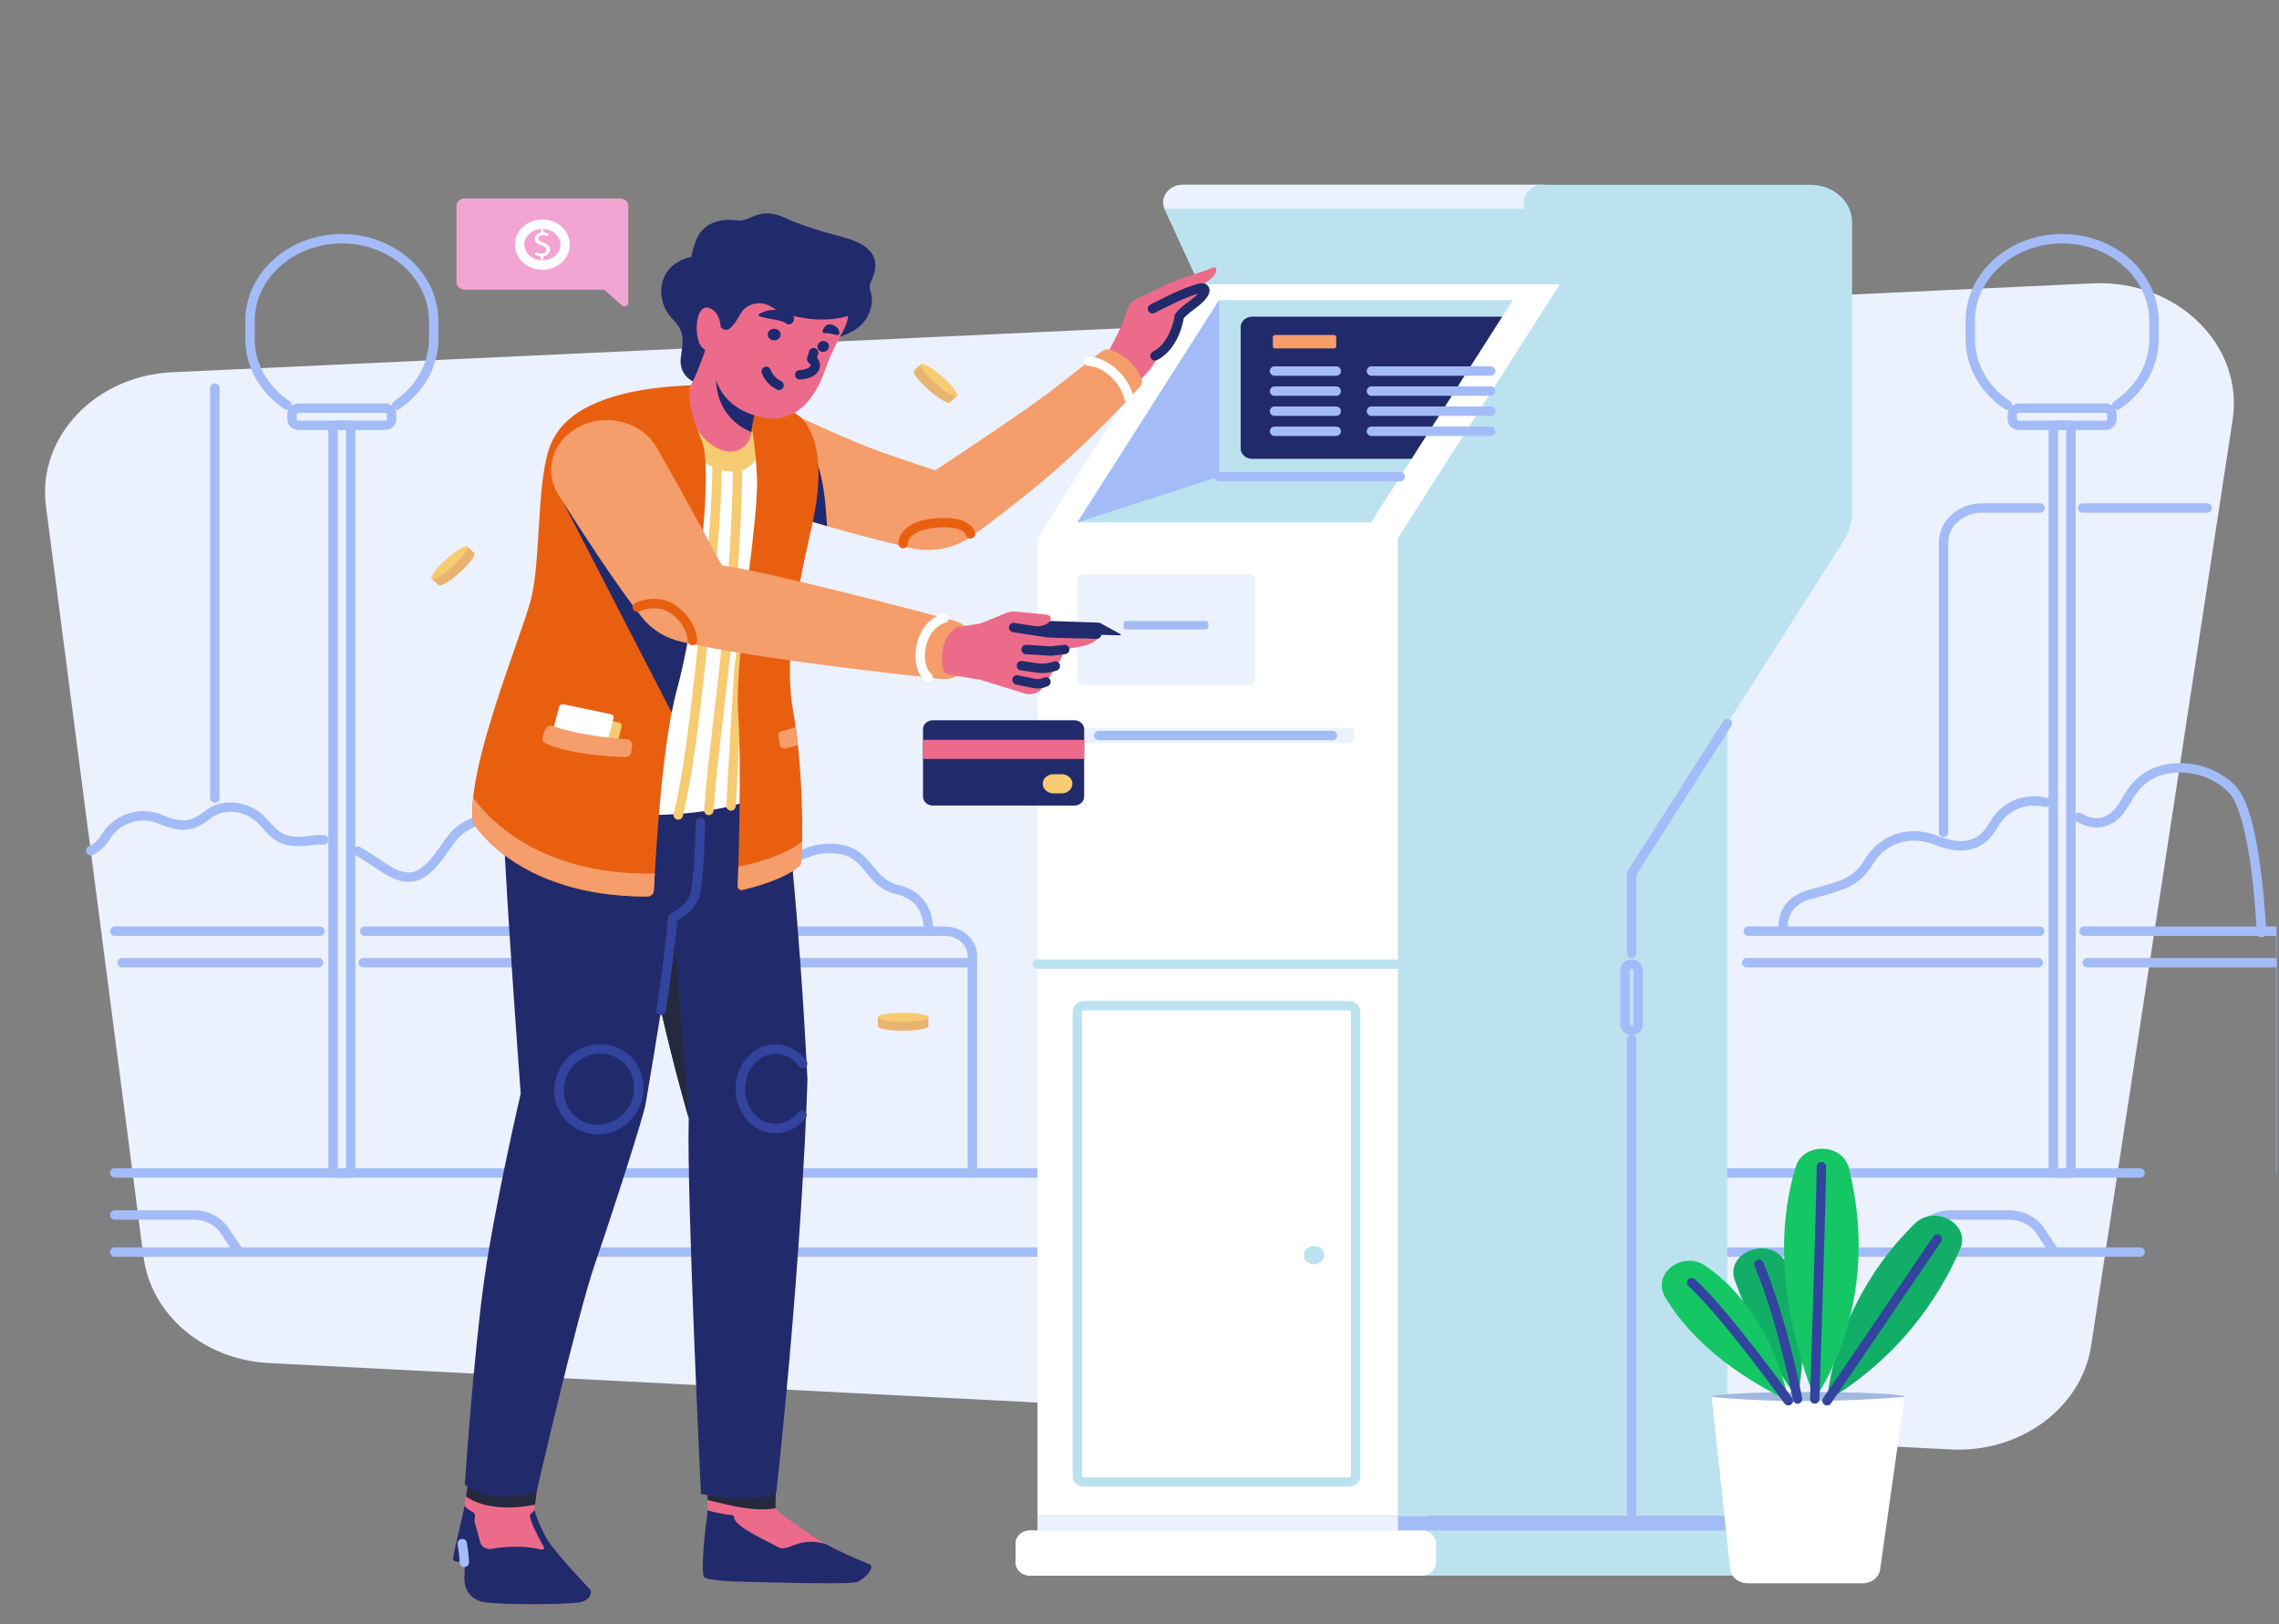 <svg width="484" height="345" viewBox="0 0 484 345" fill="none" xmlns="http://www.w3.org/2000/svg">
<rect x="0" y="0" width="484" height="345" fill="#808080" stroke="none"/>
<g clip-path="url(#clip0_636_7353)">
<path d="M444.453 60.195L36.597 79.077C20.159 79.838 7.857 92.9 9.763 107.566L30.48 267.005C32.084 279.339 43.334 288.857 57.152 289.567L414.249 307.916C429.09 308.68 442.089 299.08 444.108 285.865L474.151 89.195C476.578 73.311 462.295 59.368 444.453 60.195Z" fill="#ECF1FE"/>
<path d="M74.465 90.357H70.732V249.181H74.465V90.357Z" stroke="#A3BCF8" stroke-width="2" stroke-miterlimit="10" stroke-linecap="round" stroke-linejoin="round"/>
<path d="M81.757 86.705H63.44C62.659 86.705 62.025 87.273 62.025 87.974V89.091C62.025 89.792 62.659 90.36 63.44 90.36H81.757C82.538 90.36 83.171 89.792 83.171 89.091V87.974C83.171 87.273 82.538 86.705 81.757 86.705Z" stroke="#A3BCF8" stroke-width="2" stroke-miterlimit="10" stroke-linecap="round" stroke-linejoin="round"/>
<path d="M84.24 86.062C89.014 82.871 92.103 77.771 92.103 72.021V68.212C92.103 58.548 83.371 50.712 72.596 50.712C61.825 50.712 53.09 58.545 53.09 68.212V72.021C53.09 77.771 56.182 82.871 60.952 86.062" stroke="#A3BCF8" stroke-width="2" stroke-miterlimit="10" stroke-linecap="round" stroke-linejoin="round"/>
<path d="M24.373 249.181H454.503" stroke="#A3BCF8" stroke-width="2" stroke-miterlimit="10" stroke-linecap="round" stroke-linejoin="round"/>
<path d="M454.503 265.986H24.373" stroke="#A3BCF8" stroke-width="2" stroke-miterlimit="10" stroke-linecap="round" stroke-linejoin="round"/>
<path d="M24.373 258.106H41.132C43.83 258.106 46.328 259.378 47.714 261.451L50.725 265.967" stroke="#A3BCF8" stroke-width="2" stroke-miterlimit="10" stroke-linecap="round" stroke-linejoin="round"/>
<path d="M436.289 265.967L433.278 261.451C431.892 259.374 429.394 258.106 426.696 258.106H414.299C411.594 258.106 409.089 259.384 407.707 261.47L404.783 265.882" stroke="#A3BCF8" stroke-width="2" stroke-miterlimit="10" stroke-linecap="round" stroke-linejoin="round"/>
<path d="M67.942 197.817H24.373" stroke="#A3BCF8" stroke-width="2" stroke-miterlimit="10" stroke-linecap="round" stroke-linejoin="round"/>
<path d="M206.499 249.181V203.078C206.499 200.175 203.874 197.817 200.634 197.817H77.439" stroke="#A3BCF8" stroke-width="2" stroke-miterlimit="10" stroke-linecap="round" stroke-linejoin="round"/>
<path d="M433.171 197.817H371.281" stroke="#A3BCF8" stroke-width="2" stroke-miterlimit="10" stroke-linecap="round" stroke-linejoin="round"/>
<path d="M484.394 249.181V197.817H442.592" stroke="#A3BCF8" stroke-width="2" stroke-miterlimit="10" stroke-linecap="round" stroke-linejoin="round"/>
<path d="M77.141 204.511H206.499" stroke="#A3BCF8" stroke-width="2" stroke-miterlimit="10" stroke-linecap="round" stroke-linejoin="round"/>
<path d="M25.957 204.511H67.644" stroke="#A3BCF8" stroke-width="2" stroke-miterlimit="10" stroke-linecap="round" stroke-linejoin="round"/>
<path d="M443.271 204.511H484.395" stroke="#A3BCF8" stroke-width="2" stroke-miterlimit="10" stroke-linecap="round" stroke-linejoin="round"/>
<path d="M370.943 204.511H432.868" stroke="#A3BCF8" stroke-width="2" stroke-miterlimit="10" stroke-linecap="round" stroke-linejoin="round"/>
<path d="M68.758 178.411C67.896 178.377 66.981 178.421 65.982 178.554C59.875 179.355 58.633 177.667 55.805 174.504C52.977 171.342 47.665 170.241 44.045 173.125C40.425 176.01 38.05 175.704 33.868 173.981C29.685 172.257 24.746 173.917 22.333 177.938C21.524 179.289 20.465 180.154 19.262 180.7" stroke="#A3BCF8" stroke-width="2" stroke-miterlimit="10" stroke-linecap="round" stroke-linejoin="round"/>
<path d="M197.149 197.817C197.149 197.817 197.828 190.761 190.817 189.066C183.806 187.371 184.939 180.674 177.024 180.267C169.109 179.86 169.439 185.134 160.515 181.485C151.59 177.837 153.271 172.999 139.819 174.504C126.367 176.01 125.009 179.254 117.998 175.603C110.987 171.951 99.906 172.374 95.61 178.553C91.315 184.733 88.487 188.892 81.817 184.531C79.555 183.051 77.708 181.798 76.019 180.816" stroke="#A3BCF8" stroke-width="2" stroke-miterlimit="10" stroke-linecap="round" stroke-linejoin="round"/>
<path d="M441.459 173.652C443.253 174.615 444.973 175.224 447.042 174.501C451.453 172.961 451.112 168.398 455.748 165.153C460.385 161.909 468.867 162.313 474.066 167.691C479.269 173.068 480.285 198.124 480.285 198.124" stroke="#A3BCF8" stroke-width="2" stroke-miterlimit="10" stroke-linecap="round" stroke-linejoin="round"/>
<path d="M378.743 197.309C378.743 197.309 377.839 191.831 384.397 190.006C390.954 188.179 394.12 187.655 396.836 183.152C399.548 178.645 404.976 176.026 411.308 178.553C417.64 181.081 421.26 179.052 423.293 175.401C425.33 171.749 429.172 169.313 434.487 170.43" stroke="#A3BCF8" stroke-width="2" stroke-miterlimit="10" stroke-linecap="round" stroke-linejoin="round"/>
<path d="M45.631 82.454V169.515" stroke="#A3BCF8" stroke-width="2" stroke-miterlimit="10" stroke-linecap="round" stroke-linejoin="round"/>
<path d="M412.762 176.818V115.242C412.762 111.199 416.417 107.92 420.923 107.92H433.246" stroke="#A3BCF8" stroke-width="2" stroke-miterlimit="10" stroke-linecap="round" stroke-linejoin="round"/>
<path d="M442.293 107.92H468.751" stroke="#A3BCF8" stroke-width="2" stroke-miterlimit="10" stroke-linecap="round" stroke-linejoin="round"/>
<path d="M439.807 90.357H436.074V249.181H439.807V90.357Z" stroke="#A3BCF8" stroke-width="2" stroke-miterlimit="10" stroke-linecap="round" stroke-linejoin="round"/>
<path d="M447.099 86.705H428.781C428 86.705 427.367 87.273 427.367 87.974V89.091C427.367 89.792 428 90.36 428.781 90.36H447.099C447.88 90.36 448.513 89.792 448.513 89.091V87.974C448.513 87.273 447.88 86.705 447.099 86.705Z" stroke="#A3BCF8" stroke-width="2" stroke-miterlimit="10" stroke-linecap="round" stroke-linejoin="round"/>
<path d="M449.582 86.062C454.356 82.871 457.445 77.771 457.445 72.021V68.212C457.445 58.548 448.713 50.712 437.938 50.712C427.166 50.712 418.432 58.545 418.432 68.212V72.021C418.432 77.771 421.524 82.871 426.294 86.062" stroke="#A3BCF8" stroke-width="2" stroke-miterlimit="10" stroke-linecap="round" stroke-linejoin="round"/>
<path d="M131.677 42.156H98.701C97.733 42.156 96.945 42.859 96.945 43.731V59.968C96.945 60.836 97.73 61.543 98.701 61.543H128.328L132.025 64.838C132.546 65.302 133.432 64.97 133.432 64.314V43.734C133.432 42.859 132.644 42.156 131.677 42.156Z" fill="#F2A4D2"/>
<path d="M115.189 47.628C112.519 47.628 110.355 49.569 110.355 51.965C110.355 54.36 112.519 56.301 115.189 56.301C117.859 56.301 120.022 54.36 120.022 51.965C120.022 49.569 117.859 47.628 115.189 47.628Z" stroke="white" stroke-width="2" stroke-miterlimit="10" stroke-linecap="round" stroke-linejoin="round"/>
<path d="M115.439 51.567C114.661 51.277 114.331 51.068 114.331 50.652C114.331 50.33 114.591 49.961 115.277 49.961C115.65 49.961 115.935 50.036 116.142 50.115C116.29 50.172 116.456 50.109 116.512 49.976L116.54 49.913C116.593 49.79 116.533 49.651 116.399 49.598C116.213 49.525 115.988 49.465 115.706 49.437C115.569 49.424 115.467 49.314 115.467 49.191V48.891C115.467 48.752 115.344 48.641 115.189 48.641C115.034 48.641 114.911 48.752 114.911 48.891V49.244C114.911 49.355 114.834 49.459 114.711 49.49C114.004 49.658 113.56 50.134 113.56 50.743C113.56 51.441 114.123 51.81 115.034 52.132C115.696 52.372 116.044 52.646 116.044 53.088C116.044 53.546 115.615 53.874 114.978 53.874C114.605 53.874 114.253 53.789 113.965 53.666C113.814 53.602 113.638 53.663 113.582 53.804L113.553 53.871C113.508 53.988 113.56 54.12 113.687 54.177C113.94 54.291 114.267 54.373 114.602 54.404C114.742 54.417 114.844 54.524 114.844 54.65V54.978C114.844 55.117 114.968 55.228 115.122 55.228H115.133C115.288 55.228 115.411 55.117 115.411 54.978V54.593C115.411 54.483 115.488 54.382 115.608 54.357C116.403 54.171 116.825 53.618 116.825 53.031C116.825 52.321 116.361 51.905 115.439 51.567Z" fill="white"/>
<path d="M303.437 322.083H220.328V327.035H303.437V322.083Z" fill="#ECF1FE"/>
<path d="M251.211 39.265C248.242 39.265 246.223 41.97 247.356 44.431L254.704 60.4L220.328 114.329V322.083H303.437V114.329L337.814 60.4L328.087 39.265H251.211Z" fill="white"/>
<path d="M247.293 44.267C247.314 44.321 247.332 44.377 247.356 44.431L254.705 60.4H337.814L330.391 44.267H247.293Z" fill="#BCE2F0"/>
<path d="M251.211 39.265C248.309 39.265 246.321 41.853 247.292 44.267H330.387L328.083 39.265H251.211Z" fill="#ECF1FE"/>
<path d="M303.437 204.817H220.328" stroke="#BCE2F0" stroke-width="2" stroke-miterlimit="10" stroke-linecap="round" stroke-linejoin="round"/>
<path d="M384.512 39.265H327.759C324.789 39.265 322.774 41.97 323.906 44.431L331.252 60.4L296.879 114.329V322.083H366.838V153.678L391.509 114.97C392.701 113.099 393.331 110.978 393.331 108.819V47.177C393.331 42.806 389.381 39.265 384.512 39.265Z" fill="#BCE2F0"/>
<path d="M366.838 322.083H296.879V327.035H366.838V322.083Z" fill="#A3BCF8"/>
<path d="M265.183 121.973H230.202C229.431 121.973 228.809 122.532 228.809 123.223V144.267C228.809 144.958 229.431 145.517 230.202 145.517H265.183C265.954 145.517 266.576 144.958 266.576 144.267V123.223C266.576 122.535 265.95 121.973 265.183 121.973Z" fill="#ECF1FE"/>
<path d="M286.515 213.641H230.202C229.431 213.641 228.809 214.2 228.809 214.891V313.562C228.809 314.254 229.431 314.812 230.202 314.812H286.512C287.282 314.812 287.905 314.254 287.905 313.562V214.891C287.908 214.2 287.286 213.641 286.515 213.641Z" stroke="#BCE2F0" stroke-width="2" stroke-miterlimit="10" stroke-linecap="round" stroke-linejoin="round"/>
<path d="M256.038 131.918H239.195C238.871 131.918 238.607 132.154 238.607 132.445V133.183C238.607 133.474 238.871 133.71 239.195 133.71H256.038C256.362 133.71 256.626 133.474 256.626 133.183V132.445C256.626 132.154 256.362 131.918 256.038 131.918Z" fill="#A3BCF8"/>
<path d="M279.072 268.593C280.275 268.593 281.25 267.718 281.25 266.639C281.25 265.56 280.275 264.686 279.072 264.686C277.869 264.686 276.895 265.56 276.895 266.639C276.895 267.718 277.869 268.593 279.072 268.593Z" fill="#BCE2F0"/>
<path d="M372.035 325.126H218.745C217.06 325.126 215.691 326.353 215.691 327.865V331.984C215.691 333.495 217.06 334.723 218.745 334.723H372.031C373.716 334.723 375.085 333.495 375.085 331.984V327.865C375.088 326.353 373.72 325.126 372.035 325.126Z" fill="#BCE2F0"/>
<path d="M301.91 325.126H218.745C217.06 325.126 215.691 326.353 215.691 327.865V331.984C215.691 333.495 217.06 334.723 218.745 334.723H301.91C303.595 334.723 304.964 333.495 304.964 331.984V327.865C304.964 326.353 303.599 325.126 301.91 325.126Z" fill="white"/>
<path d="M244.231 86.784L228.809 110.975H291.18L292.274 109.258L296.196 103.104L299.781 97.477L306.595 86.784L319.031 67.277L321.275 63.755H258.907L244.231 86.784Z" fill="#BCE2F0"/>
<path d="M258.908 101.264V63.755L228.812 110.975L258.908 101.264Z" fill="#A3BCF8"/>
<path d="M258.908 101.264H297.369" stroke="#A3BCF8" stroke-width="2" stroke-miterlimit="10" stroke-linecap="round" stroke-linejoin="round"/>
<path d="M263.484 69.471V95.286C263.484 96.495 264.578 97.477 265.926 97.477H299.782L306.596 86.784L319.031 67.274H265.929C264.578 67.277 263.484 68.259 263.484 69.471Z" fill="#212B6C"/>
<path d="M270.68 78.822H283.78" stroke="#A3BCF8" stroke-width="2" stroke-miterlimit="10" stroke-linecap="round" stroke-linejoin="round"/>
<path d="M270.68 83.085H283.78" stroke="#A3BCF8" stroke-width="2" stroke-miterlimit="10" stroke-linecap="round" stroke-linejoin="round"/>
<path d="M270.68 87.349H283.78" stroke="#A3BCF8" stroke-width="2" stroke-miterlimit="10" stroke-linecap="round" stroke-linejoin="round"/>
<path d="M270.68 91.613H283.78" stroke="#A3BCF8" stroke-width="2" stroke-miterlimit="10" stroke-linecap="round" stroke-linejoin="round"/>
<path d="M291.258 78.822H316.59" stroke="#A3BCF8" stroke-width="2" stroke-miterlimit="10" stroke-linecap="round" stroke-linejoin="round"/>
<path d="M291.258 83.085H316.59" stroke="#A3BCF8" stroke-width="2" stroke-miterlimit="10" stroke-linecap="round" stroke-linejoin="round"/>
<path d="M291.258 87.349H316.59" stroke="#A3BCF8" stroke-width="2" stroke-miterlimit="10" stroke-linecap="round" stroke-linejoin="round"/>
<path d="M291.258 91.613H316.59" stroke="#A3BCF8" stroke-width="2" stroke-miterlimit="10" stroke-linecap="round" stroke-linejoin="round"/>
<path d="M283.276 71.168H270.819C270.542 71.168 270.316 71.37 270.316 71.62V73.573C270.316 73.823 270.542 74.025 270.819 74.025H283.276C283.554 74.025 283.779 73.823 283.779 73.573V71.62C283.779 71.37 283.554 71.168 283.276 71.168Z" fill="#F59D6B"/>
<path d="M346.514 220.777V322.084" stroke="#A3BCF8" stroke-width="2" stroke-miterlimit="10" stroke-linecap="round" stroke-linejoin="round"/>
<path d="M366.84 153.678L346.514 185.569V202.516" stroke="#A3BCF8" stroke-width="2" stroke-miterlimit="10" stroke-linecap="round" stroke-linejoin="round"/>
<path d="M346.509 204.817C345.735 204.817 345.105 205.382 345.105 206.077V217.624C345.105 218.319 345.735 218.884 346.509 218.884C347.283 218.884 347.913 218.319 347.913 217.624V206.077C347.913 205.379 347.283 204.817 346.509 204.817Z" stroke="#A3BCF8" stroke-width="2" stroke-miterlimit="10" stroke-linecap="round" stroke-linejoin="round"/>
<path d="M286.699 154.625H229.72C229.217 154.625 228.812 154.991 228.812 155.439V157.039C228.812 157.49 229.221 157.853 229.72 157.853H286.699C287.202 157.853 287.606 157.487 287.606 157.039V155.439C287.606 154.991 287.202 154.625 286.699 154.625Z" fill="#ECF1FE"/>
<path d="M233.369 156.241H282.971" stroke="#A3BCF8" stroke-width="2" stroke-miterlimit="10" stroke-linecap="round" stroke-linejoin="round"/>
<path d="M184.585 332.252C183.41 331.829 178.823 329.898 175.284 327.976C174.271 327.426 173.342 326.877 172.607 326.366C169.289 324.069 164.794 321.001 164.72 320.461C164.642 319.918 164.889 313.613 164.889 313.613L150.261 312.496C150.261 312.496 150.307 318.053 150.233 320.824C150.212 321.594 150.184 322.15 150.142 322.311C149.948 323.052 148.787 332.725 149.463 334.957C149.635 335.512 153.537 335.903 156.055 335.97C157.695 336.014 180.209 336.708 181.943 336.099C183.677 335.49 186.101 332.792 184.585 332.252Z" fill="#ED6B8A"/>
<path d="M150.262 312.496C150.262 312.496 150.29 315.854 150.265 318.65C154.951 319.792 160.077 321.209 164.713 320.408C164.653 319.603 164.885 313.613 164.885 313.613L150.262 312.496Z" fill="#25293D"/>
<path d="M184.589 332.252C183.414 331.829 178.827 329.898 175.288 327.976C169.234 326.312 167.436 329.945 165.174 328.626C162.912 327.307 156.017 324.365 155.904 322.352V322.349C155.89 322.099 155.676 321.894 155.398 321.863C153.136 321.597 151.461 321.219 150.237 320.827C150.216 321.597 150.188 322.153 150.146 322.314C149.952 323.056 148.791 332.729 149.467 334.96C149.639 335.515 153.54 335.907 156.059 335.973C157.699 336.017 180.213 336.711 181.947 336.102C183.681 335.493 186.105 332.792 184.589 332.252Z" fill="#212B6C"/>
<path d="M116.149 326.918C114.398 323.927 113.493 320.73 113.493 320.73L114.51 313.039L99.9 311.82C99.9 311.82 99.105 317.204 98.641 319.859C98.63 319.931 98.617 320.001 98.606 320.07C98.152 322.642 96.696 327.919 96.207 331.163C96.136 331.63 97.097 331.905 98.606 331.905C98.606 331.905 98.757 333.259 98.606 334.982C98.455 336.708 99.302 339.751 102.753 340.36C106.201 340.969 120.958 340.918 123.333 340.36C125.707 339.801 125.535 338.027 125.479 337.873C125.422 337.721 117.905 329.91 116.149 326.918Z" fill="#ED6B8A"/>
<path d="M98.961 317.937C102.887 320.569 108.681 320.648 113.637 319.644L114.51 313.039L99.9 311.82C99.9 311.82 99.401 315.21 98.961 317.937Z" fill="#25293D"/>
<path d="M116.15 326.918C114.398 323.926 113.494 320.729 113.494 320.729C113.339 321.029 113.117 321.282 112.843 321.496C112.583 321.698 112.484 322.017 112.572 322.314C112.741 322.888 113.044 323.822 113.416 324.633C113.765 325.397 114.845 327.493 115.499 328.645C115.668 328.944 115.362 329.276 115.003 329.187C110.94 328.184 106.761 328.616 104.379 329.03C103.296 329.216 102.24 328.607 101.99 327.641C101.505 325.77 100.752 323.185 100.752 323.008C100.752 322.958 100.805 322.636 100.886 322.156C100.953 321.758 100.738 321.364 100.344 321.168C99.078 320.54 98.645 319.855 98.645 319.855C98.634 319.928 98.62 319.997 98.61 320.067C98.156 322.639 96.7 327.916 96.211 331.16C96.14 331.627 97.101 331.902 98.61 331.902C98.61 331.902 98.761 333.255 98.61 334.979C98.459 336.705 99.306 339.747 102.757 340.356C106.205 340.965 120.962 340.915 123.337 340.356C125.711 339.798 125.539 338.024 125.483 337.869C125.423 337.721 117.905 329.91 116.15 326.918Z" fill="#212B6C"/>
<path d="M98.606 331.905C98.606 331.905 98.628 330.756 98.174 327.919" stroke="#A3BCF8" stroke-width="2" stroke-miterlimit="10" stroke-linecap="round" stroke-linejoin="round"/>
<path d="M146.944 156.607C145.839 155.698 144.176 154.858 142.142 154.114C142.019 154.066 141.892 154.022 141.766 153.975C137.478 152.466 131.663 151.371 125.988 150.942C123.441 150.752 120.923 150.696 118.58 150.793C115.843 150.913 113.345 151.245 111.336 151.829C108.772 152.573 106.999 153.725 106.514 155.363C106.514 155.363 106.401 162.856 106.957 176.092C107.034 177.865 107.119 179.743 107.221 181.722C107.235 182.041 107.252 182.363 107.27 182.688C108.174 199.998 110.584 232.325 110.584 232.325C110.584 232.325 105.159 255.59 102.897 271.414C100.635 287.238 98.711 315.339 98.711 315.339C98.711 315.339 98.901 315.522 99.298 315.794C100.297 316.475 102.609 317.706 106.457 317.924C111.519 318.211 113.82 316.56 114.07 316.371C114.084 316.358 114.091 316.352 114.091 316.352C114.091 316.352 122.495 279.664 126.414 268.303C130.336 256.941 136.82 236.655 137.119 234.49C137.277 233.363 138.582 226.035 139.926 217.529C140.077 216.583 140.225 215.62 140.376 214.651C141.46 207.601 142.487 200.146 142.87 194.958C142.87 194.958 145.685 193.724 147.243 191.019C147.261 190.988 147.278 190.953 147.296 190.918C147.328 190.855 147.356 190.786 147.387 190.707C147.401 190.672 147.412 190.638 147.426 190.6C147.475 190.461 147.521 190.303 147.567 190.126C147.609 189.968 147.648 189.798 147.686 189.612C147.69 189.596 147.693 189.583 147.693 189.571C147.707 189.505 147.722 189.435 147.736 189.366C147.743 189.334 147.75 189.303 147.753 189.271C147.795 189.037 147.838 188.785 147.88 188.514C147.943 188.11 147.999 187.668 148.056 187.194C148.07 187.078 148.084 186.958 148.094 186.835C148.126 186.547 148.158 186.251 148.186 185.941C148.196 185.856 148.203 185.768 148.211 185.676C148.246 185.32 148.277 184.95 148.305 184.572C148.316 184.433 148.327 184.294 148.337 184.152C148.365 183.799 148.39 183.432 148.415 183.06C148.425 182.909 148.436 182.754 148.443 182.599C148.453 182.457 148.46 182.312 148.471 182.167C148.548 180.807 148.615 179.355 148.664 177.862C148.675 177.581 148.685 177.3 148.692 177.016C148.7 176.874 148.703 176.732 148.707 176.59C148.721 176.022 148.735 175.451 148.749 174.88C148.749 174.829 148.752 174.776 148.752 174.725C148.766 173.958 148.777 173.191 148.787 172.428C148.847 167.006 148.728 161.779 148.429 158.882C148.348 158.09 147.82 157.329 146.944 156.607Z" fill="#212B6C"/>
<path d="M167.926 180.355C166.93 170.234 166.026 162.947 165.467 158.781C165.467 158.778 165.467 158.778 165.467 158.775C165.101 156.076 164.886 154.688 164.886 154.688C162.375 153.403 159.627 152.709 156.834 152.428C156.662 152.409 156.489 152.393 156.317 152.378C155.072 152.274 153.819 152.248 152.577 152.286C150.829 152.34 149.102 152.517 147.438 152.775C145.584 153.059 143.811 153.444 142.186 153.864C142.045 153.902 141.908 153.937 141.767 153.975C136.701 155.325 133.148 156.989 133.148 156.989C133.148 156.989 133.148 157.011 133.152 157.055C133.173 157.355 133.254 158.655 133.398 160.672C133.602 163.578 133.929 167.981 134.362 173.018C134.703 176.937 135.108 181.245 135.569 185.534C135.748 187.179 135.935 188.823 136.132 190.442C136.652 194.762 137.229 198.906 137.862 202.434C138.569 206.383 139.431 210.492 140.328 214.443C140.342 214.512 140.36 214.582 140.378 214.651C143.153 226.852 146.266 237.532 146.266 237.532C145.813 253.965 148.866 317.365 148.866 317.365C149.348 317.454 149.816 317.532 150.273 317.608C161.038 319.363 164.172 317.529 164.77 317.062C164.851 316.999 164.886 316.961 164.886 316.961C170.613 263.805 171.482 229.333 171.482 229.333C170.596 211.596 169.453 196.706 168.369 185.007C168.221 183.394 168.07 181.845 167.926 180.355Z" fill="#212B6C"/>
<path d="M140.327 214.443L139.926 217.529C140.077 216.583 140.225 215.62 140.376 214.651C143.152 226.852 146.265 237.532 146.265 237.532L142.87 194.958L140.327 214.443Z" fill="#25293D"/>
<path d="M135.602 232.326C136.263 227.621 133.038 223.381 128.399 222.856C123.759 222.331 119.462 225.72 118.801 230.425C118.14 235.13 121.365 239.37 126.004 239.895C130.644 240.42 134.941 237.031 135.602 232.326Z" stroke="#32449E" stroke-width="2" stroke-miterlimit="10" stroke-linecap="round" stroke-linejoin="round"/>
<path d="M170.317 236.876C168.948 238.637 166.94 239.747 164.702 239.747C160.576 239.747 157.23 235.97 157.23 231.308C157.23 226.647 160.576 222.869 164.702 222.869C167.021 222.869 169.096 224.062 170.465 225.937" stroke="#32449E" stroke-width="2" stroke-miterlimit="10" stroke-linecap="round" stroke-linejoin="round"/>
<path d="M148.753 174.725C148.753 174.776 148.749 174.829 148.749 174.88C148.739 175.451 148.725 176.022 148.707 176.59C148.704 176.732 148.7 176.874 148.693 177.016C148.686 177.3 148.676 177.581 148.665 177.862C148.616 179.355 148.549 180.807 148.472 182.167C148.461 182.312 148.454 182.457 148.443 182.599C148.436 182.754 148.426 182.909 148.415 183.06C148.391 183.432 148.366 183.798 148.338 184.152C148.327 184.294 148.317 184.433 148.306 184.572C148.278 184.95 148.246 185.32 148.211 185.676C148.204 185.768 148.197 185.856 148.187 185.941C148.158 186.251 148.127 186.547 148.095 186.835C148.085 186.958 148.07 187.078 148.056 187.194C148 187.668 147.944 188.11 147.881 188.513C147.842 188.785 147.8 189.037 147.754 189.271C147.75 189.302 147.743 189.334 147.736 189.366C147.722 189.435 147.712 189.504 147.694 189.571C147.694 189.583 147.691 189.596 147.687 189.612C147.648 189.798 147.61 189.968 147.567 190.126C147.522 190.303 147.476 190.461 147.427 190.6C147.413 190.637 147.402 190.675 147.388 190.707C147.36 190.786 147.328 190.855 147.297 190.918C147.279 190.953 147.261 190.988 147.244 191.019C145.685 193.724 142.871 194.958 142.871 194.958C142.488 200.146 141.46 207.601 140.377 214.651" stroke="#32449E" stroke-width="2" stroke-miterlimit="10" stroke-linecap="round" stroke-linejoin="round"/>
<path d="M257.53 56.862C256.341 57.421 249.727 59.551 248.485 60.11C247.581 60.514 243.423 62.54 241.214 63.616C240.341 64.042 239.705 64.765 239.448 65.62C239.304 66.097 239.11 66.712 238.857 67.492C238.104 69.802 235.314 74.817 235.314 74.817C236.387 80.04 241.84 80.955 241.84 80.955C246.389 77.048 246.565 73.267 247.958 71.292C249.354 69.316 250.293 63.455 250.293 63.455C250.293 63.455 251.82 62.187 255.373 60.413C258.926 58.639 258.719 56.307 257.53 56.862Z" fill="#ED6B8A"/>
<path d="M235.961 74.347C235.338 74.123 234.635 74.208 234.104 74.577C231.958 76.06 227.736 79.664 222.252 83.78C215.92 88.533 198.619 99.926 198.619 99.926C198.619 99.926 192.741 97.994 186.859 95.93C180.977 93.866 167.194 87.447 167.194 87.447C157.14 84.2 158.023 105.401 166.712 108.863C172.337 111.104 184.85 114.342 192.984 116.346C197.757 117.523 202.869 116.545 206.693 113.724C211.181 110.41 217.44 105.641 223.04 100.838C231.655 93.453 239.813 84.657 242.117 82.132C242.543 81.665 242.648 81.031 242.416 80.463C240.823 76.556 237.604 74.94 235.961 74.347Z" fill="#F59D6B"/>
<path d="M164.732 87.138C157.366 87.895 158.812 105.717 166.713 108.863C168.88 109.728 172.074 110.738 175.645 111.77C175.314 106.717 174.983 101.576 172.876 96.609C171.191 92.762 168.3 89.631 164.732 87.138Z" fill="#1F296F"/>
<path d="M255.373 61.174C254.402 61.073 250.35 62.846 249.671 63.146C248.992 63.446 244.753 65.586 244.753 65.586C241.193 67.968 240.908 77.865 245.295 75.596C249.681 73.324 250.448 67.198 250.448 67.198C250.448 67.198 250.8 66.501 253.428 64.573C256.056 62.644 256.344 61.278 255.373 61.174Z" fill="#ED6B8A"/>
<path d="M244.752 65.589C244.752 65.589 248.991 63.446 249.67 63.149C250.349 62.849 254.401 61.076 255.372 61.177C256.343 61.278 256.058 62.647 253.43 64.576C250.803 66.504 250.451 67.201 250.451 67.201C250.451 67.201 249.684 73.33 245.297 75.6" stroke="#212B6C" stroke-width="2" stroke-miterlimit="10" stroke-linecap="round" stroke-linejoin="round"/>
<path d="M231.24 76.751C231.24 76.751 233.917 76.632 236.95 79.636C239.212 81.877 239.799 84.635 239.799 84.635" stroke="white" stroke-width="2" stroke-miterlimit="10" stroke-linecap="round" stroke-linejoin="round"/>
<path d="M191.798 115.482C191.798 115.482 191.573 111.72 198.731 111.098C205.63 110.501 206.108 113.392 206.108 113.392" stroke="#E95F10" stroke-width="2" stroke-miterlimit="10" stroke-linecap="round" stroke-linejoin="round"/>
<path d="M167.112 93.014C166.971 89.843 164.716 87.072 161.434 86.017C158.641 85.118 155.246 83.796 149.241 83.376C136.7 82.495 125.387 86.917 121.795 90.452C118.203 93.986 117.183 102.283 115.632 124.918C114.08 147.552 108.431 158.737 108.533 166.719C108.533 166.719 122.639 174.211 142.846 172.986C163.052 171.762 166.07 165.321 166.07 165.321C166.07 165.321 163.312 138.754 164.618 129.118C165.74 120.853 167.601 103.915 167.112 93.014Z" fill="white"/>
<path d="M152.313 98.398C152.313 98.398 152.306 109.381 150.529 124.943C148.753 140.505 147.011 161.11 144.035 173.125" stroke="#F7CB71" stroke-width="2" stroke-miterlimit="10" stroke-linecap="round" stroke-linejoin="round"/>
<path d="M156.672 96.208C156.672 96.208 156.763 109.346 155.247 127.054C153.727 144.763 151.406 160.018 150.533 172.172" stroke="#F7CB71" stroke-width="2" stroke-miterlimit="10" stroke-linecap="round" stroke-linejoin="round"/>
<path d="M155.246 171.209C155.246 171.209 156.643 145.877 156.984 141.752C157.325 137.627 163.172 101.03 163.172 101.03" stroke="#F7CB71" stroke-width="2" stroke-miterlimit="10" stroke-linecap="round" stroke-linejoin="round"/>
<path d="M156.488 84.25C155.436 84.288 145.15 82.009 144.348 85.399C143.215 90.199 145.414 94.39 147.482 96.486C149.005 98.029 152.02 100.197 155.689 100.197C161.3 100.197 162.229 94.034 161.093 90.562C159.956 87.091 157.54 84.212 156.488 84.25Z" fill="#F7CB71"/>
<path d="M169.405 88.157C168.062 87.043 160.284 84.758 160.284 84.758C157.269 83.808 158.929 86.384 158.929 86.892C158.929 87.397 160.4 92.522 160.769 101.649C161.138 110.779 155.936 140.079 156.78 151.624C157.49 161.341 156.843 184.84 156.671 188.286C156.646 188.788 157.174 189.17 157.716 189.041C167.748 186.642 170 183.682 170 183.682C170.58 180.463 170.552 168.546 169.458 158.289C169.317 156.967 169.159 155.676 168.98 154.433C168.828 153.366 168.663 152.337 168.484 151.359C166.457 140.366 168.948 127.032 172.42 111.761C176.832 92.367 169.405 88.157 169.405 88.157Z" fill="#E95F10"/>
<path d="M156.671 188.287C156.646 188.788 157.174 189.17 157.716 189.041C167.748 186.642 170 183.682 170 183.682C170.172 182.726 170.292 180.999 170.345 178.781C167.193 181.249 162.134 183.073 156.818 184.086C156.759 186.106 156.706 187.599 156.671 188.287Z" fill="#F59D6B"/>
<path d="M175.826 74.52C176.03 74.612 176.248 74.612 176.248 74.612C176.108 74.574 175.967 74.549 175.826 74.52Z" fill="#212B6C"/>
<path d="M179.128 50.409C174.643 49.219 170.151 47.89 166.71 46.278C161.268 43.724 159.207 47.19 156.706 46.839C154.205 46.489 149.357 46.489 147.637 51.538C145.916 56.588 148.245 53.262 143.813 55.761C139.634 58.119 139.38 64.21 142.754 67.678C145.445 70.446 145.136 72.087 144.587 75.944C144.038 79.8 147.535 82.817 152.745 81.274C157.863 79.756 167.769 72.829 175.825 74.52C175.459 74.353 175.143 73.876 176.247 72.507C177.06 71.5 182.699 71.229 184.592 66.482C186.15 62.575 184.004 61.783 184.943 59.883C187.047 55.644 185.974 52.223 179.128 50.409Z" fill="#212B6C"/>
<path d="M151.071 70.354C151.071 70.354 148.528 79.081 145.981 83.186C145.981 83.186 145.101 88.476 149.46 93.027C154.054 97.827 159.018 96.17 159.598 91.774C159.616 91.654 159.627 91.531 159.637 91.405C159.715 90.341 160.017 88.978 160.432 87.51C161.843 82.533 164.583 76.322 164.583 76.322C164.583 76.322 162.209 68.852 151.071 70.354Z" fill="#ED6B8A"/>
<path d="M152.312 77.266C152.312 77.266 151.088 83.019 154.103 87.415C155.844 89.956 158.05 91.187 159.598 91.774C159.615 91.654 159.626 91.531 159.636 91.405C159.714 90.341 160.016 88.978 160.431 87.51C158.493 86.166 152.949 81.94 152.312 77.266Z" fill="#1F296F"/>
<path d="M146.727 81.858C146.727 81.858 139.775 82.044 134.203 83.262C125.785 85.102 118.637 88.425 116.413 95.933C114.007 104.051 114.799 119.259 112.78 127.244C110.76 135.228 98.884 163.307 100.467 174.725C100.467 174.725 109.402 190.467 137.419 190.455C138.185 190.455 138.815 189.899 138.854 189.211C139.075 185.522 140.06 164.768 142.635 151.359C142.987 149.528 143.367 147.833 143.779 146.341C145.474 140.196 147.177 130.769 148.355 121.513C149.917 109.211 150.561 97.212 149.038 93.617C145.137 84.421 146.727 81.858 146.727 81.858Z" fill="#E95F10"/>
<path d="M100.485 169.508C100.288 171.474 100.264 173.242 100.471 174.725C100.471 174.725 109.407 190.464 137.423 190.454C138.19 190.454 138.819 189.899 138.858 189.211C138.9 188.523 138.967 187.242 139.065 185.528C123.858 185.989 109.132 180.939 100.485 169.508Z" fill="#F59D6B"/>
<path d="M131.425 153.479L121.42 151.377C120.991 151.286 120.562 151.526 120.46 151.911L119.475 155.682C123.228 156.626 127.105 157.585 131.101 157.857L132.019 154.338C132.121 153.956 131.857 153.568 131.425 153.479Z" fill="#F7CB71"/>
<path d="M129.707 151.725L119.703 149.623C119.274 149.531 118.844 149.771 118.742 150.156L117.043 156.661C116.941 157.046 117.209 157.431 117.638 157.522L127.642 159.624C128.072 159.716 128.501 159.476 128.603 159.091L130.302 152.586C130.404 152.201 130.137 151.816 129.707 151.725Z" fill="white"/>
<path d="M166.039 155.322C165.511 155.433 165.17 155.89 165.258 156.367L165.606 158.238C165.701 158.766 166.278 159.11 166.859 158.98C167.534 158.832 168.466 158.601 169.458 158.289C169.318 156.967 169.159 155.676 168.98 154.432C168.452 154.644 167.358 155.045 166.039 155.322Z" fill="#F59D6B"/>
<path d="M133.084 157.045C124.184 156.38 119.523 155 117.482 154.268C116.782 154.016 115.991 154.36 115.773 155.01L115.245 156.559C115.062 157.096 115.326 157.677 115.885 157.929C121.148 160.28 129.64 160.735 132.718 160.823C133.38 160.842 133.946 160.41 134.037 159.823L134.259 158.361C134.361 157.699 133.823 157.099 133.084 157.045Z" fill="#F59D6B"/>
<path d="M171.623 54.679C164.597 52.021 154.779 54.376 151.279 60.83C147.779 67.284 151.307 72.98 151.307 72.98C151.223 76.474 150.304 85.834 161.481 88.583C168.713 90.363 173.086 84.752 175.091 78.976C176.836 73.949 178.774 70.998 179.415 69.569C180.867 66.315 179.939 63.989 180.189 63.339C182.218 58.04 178.12 57.137 171.623 54.679Z" fill="#ED6B8A"/>
<path d="M167.05 50.2C155.117 48.682 148.008 57.339 148.346 62.578C148.683 67.817 150.801 66.526 152.577 68.956C154.354 71.386 155.624 69.487 157.316 66.602C157.334 66.573 157.351 66.545 157.365 66.517C158.6 64.418 161.618 63.777 163.768 65.16C164.96 65.93 166.617 66.665 168.911 67.211C177.628 69.281 183.214 65.92 183.214 65.92C185.202 61.167 178.986 51.718 167.05 50.2Z" fill="#212B6C"/>
<path d="M150.546 65.418C147.753 64.519 147.373 71.074 148.728 73.308C150.082 75.543 152.58 74.173 152.58 74.173L153.086 70.32C153.086 70.317 153.339 66.318 150.546 65.418Z" fill="#ED6B8A"/>
<path d="M163.686 70.033C163.043 70.395 162.853 71.156 163.257 71.734C163.662 72.311 164.51 72.482 165.153 72.119C165.797 71.756 165.987 70.995 165.583 70.418C165.178 69.84 164.33 69.67 163.686 70.033Z" fill="#1F2970"/>
<path d="M169.84 79.62C172.918 79.466 174.065 77.597 172.373 76.278L172.795 74.915" stroke="#1F296F" stroke-width="2" stroke-miterlimit="10" stroke-linecap="round" stroke-linejoin="round"/>
<path d="M165.449 81.858C164.376 81.322 163.303 80.419 162.723 78.891" stroke="#1F296F" stroke-width="2" stroke-miterlimit="10" stroke-linecap="round" stroke-linejoin="round"/>
<path d="M175.201 72.475C174.56 72.308 173.881 72.671 173.677 73.29C173.477 73.908 173.829 74.546 174.469 74.713C175.109 74.88 175.788 74.517 175.992 73.899C176.193 73.28 175.837 72.643 175.201 72.475Z" fill="#1F2970"/>
<path d="M168.017 66.684C166.86 66.009 164.605 65.327 162.058 66.293C158.579 67.609 165.558 67.574 166.828 68.634C168.094 69.698 169.435 67.511 168.017 66.684Z" fill="#1F296F"/>
<path d="M175.816 68.95C174.916 69.202 174.075 70.989 175.341 70.784C176.608 70.578 178.835 72.125 178.138 70.136C177.948 69.591 176.805 68.675 175.816 68.95Z" fill="#1F296F"/>
<path d="M233.724 132.394C233.587 132.319 233.429 132.278 233.27 132.271L217.324 131.722L214.137 134.326L237.868 134.97C238.026 134.973 238.09 134.787 237.953 134.714L233.724 132.394Z" fill="#212B6C"/>
<path d="M119.695 106.853L142.635 151.358C142.987 149.528 143.367 147.833 143.778 146.34C145.474 140.196 147.177 130.769 148.355 121.512L148.176 120.821L119.695 106.853Z" fill="#212B6C"/>
<path d="M202.657 131.855C191.46 128.882 163.356 121.55 153.295 120.102C153.295 120.102 145.471 105.515 139.42 94.999C136.258 89.505 128.554 87.58 122.686 90.824C117.258 93.822 115.446 100.137 118.591 105.111C123.689 113.174 131.21 124.738 136.42 131.255C138.418 133.755 141.324 135.547 144.641 136.32C151.307 137.876 166.36 140.568 199.846 144.232C202.671 144.542 205.281 142.837 205.816 140.328L206.439 137.415C206.956 134.966 205.324 132.562 202.657 131.855Z" fill="#F59D6B"/>
<path d="M222.365 130.586C221.412 130.435 218.2 130.21 215.903 129.936C215.108 129.841 214.302 129.949 213.577 130.255C211.766 131.018 208.385 132.426 207.973 132.502C207.407 132.603 203.112 133.262 203.112 133.262C202.943 135.696 211.593 138.031 213.064 137.371C214.534 136.712 216.061 133.72 216.061 133.72C216.061 133.72 217.349 133.543 220.522 133.092C223.607 132.647 223.645 130.788 222.365 130.586Z" fill="#ED6B8A"/>
<path d="M232.904 134.73C231.715 134.629 223.575 134.528 222.614 134.427C221.654 134.326 215.266 133.31 215.266 133.31C215.266 133.31 210.46 132.65 209.669 132.852C208.877 133.054 203.112 133.259 203.112 133.259C199.555 135.759 199.91 140.152 200.287 142.134C200.403 142.743 200.934 143.222 201.613 143.333L208.255 144.419L217.552 147.303C219.072 147.776 220.754 147.205 221.542 145.946C222.72 144.068 224.296 141.575 224.708 141.02C225.387 140.107 226.122 137.977 226.122 137.977L229.967 137.267C232.964 136.557 234.093 134.831 232.904 134.73Z" fill="#ED6B8A"/>
<path d="M215.266 133.31C215.266 133.31 221.654 134.323 222.614 134.427C223.575 134.528 231.719 134.629 232.904 134.73" stroke="#212B6C" stroke-width="2" stroke-miterlimit="10" stroke-linecap="round" stroke-linejoin="round"/>
<path d="M200.515 131.293C200.515 131.293 196.722 132.309 195.706 136.996C194.612 142.033 197.099 143.866 197.099 143.866" stroke="white" stroke-width="2" stroke-miterlimit="10" stroke-linecap="round" stroke-linejoin="round"/>
<path d="M135.354 128.98C135.354 128.98 139.561 126.95 143.114 129.548C147.057 132.429 147.057 136.081 147.057 136.081" stroke="#E95F10" stroke-width="2" stroke-miterlimit="10" stroke-linecap="round" stroke-linejoin="round"/>
<path d="M226.122 137.977L223.16 138.306L217.918 137.977" stroke="#212B6C" stroke-width="2" stroke-miterlimit="10" stroke-linecap="round" stroke-linejoin="round"/>
<path d="M224.126 141.483C222.877 141.938 221.512 142.077 220.182 141.884L216.914 141.414" stroke="#212B6C" stroke-width="2" stroke-miterlimit="10" stroke-linecap="round" stroke-linejoin="round"/>
<path d="M222.135 144.842L221.854 144.965C221.164 145.261 220.383 145.34 219.637 145.189L216 144.444" stroke="#212B6C" stroke-width="2" stroke-miterlimit="10" stroke-linecap="round" stroke-linejoin="round"/>
<path d="M228.134 153.009H198.134C196.97 153.009 196.023 153.858 196.023 154.903V169.24C196.023 170.285 196.97 171.134 198.134 171.134H228.138C229.302 171.134 230.249 170.285 230.249 169.24V154.903C230.245 153.858 229.302 153.009 228.134 153.009Z" fill="#212B6C"/>
<path d="M230.249 157.169H196.023V161.227H230.249V157.169Z" fill="#ED6B8A"/>
<path d="M225.495 164.471H223.715C222.466 164.471 221.453 165.38 221.453 166.501C221.453 167.621 222.466 168.53 223.715 168.53H225.495C226.744 168.53 227.757 167.621 227.757 166.501C227.757 165.38 226.744 164.471 225.495 164.471Z" fill="#F7CB71"/>
<path d="M186.426 217.997C186.426 218.53 188.832 218.959 191.798 218.959C194.763 218.959 197.169 218.527 197.169 217.997V216.1H186.426V217.997Z" fill="#E9B371"/>
<path d="M191.794 215.137C188.828 215.137 186.422 215.57 186.422 216.1C186.422 216.633 188.828 217.062 191.794 217.062C194.759 217.062 197.165 216.63 197.165 216.1C197.165 215.57 194.763 215.137 191.794 215.137Z" fill="#F7CB71"/>
<path d="M194.106 78.714C193.688 79.093 195.06 80.917 197.17 82.789C199.281 84.66 201.329 85.869 201.744 85.49L203.232 84.142L195.594 77.367L194.106 78.714Z" fill="#E9B371"/>
<path d="M195.595 77.367C195.176 77.746 196.548 79.57 198.659 81.441C200.769 83.313 202.817 84.521 203.232 84.143C203.651 83.764 202.279 81.94 200.168 80.068C198.057 78.197 196.01 76.988 195.595 77.367Z" fill="#F7CB71"/>
<path d="M99.231 116.128L91.678 122.98L93.18 124.315C93.602 124.691 95.635 123.46 97.721 121.566C99.808 119.673 101.155 117.836 100.733 117.463L99.231 116.128Z" fill="#E9B371"/>
<path d="M94.692 118.877C92.606 120.771 91.259 122.608 91.681 122.98C92.103 123.352 94.136 122.125 96.222 120.231C98.308 118.338 99.656 116.501 99.234 116.128C98.808 115.756 96.775 116.987 94.692 118.877Z" fill="#F7CB71"/>
<path d="M384.002 295.725C372.689 295.725 363.521 296.119 363.521 296.776C363.521 297.432 372.689 298.098 384.002 298.098C395.316 298.098 404.483 297.416 404.483 296.763C404.48 296.11 395.312 295.725 384.002 295.725Z" fill="#A1B8DF"/>
<path d="M406.587 259.99C389.173 277.136 388.02 297.568 388.02 297.568C403.646 288.138 411.923 275.416 416.268 265.39C418.6 260.018 410.914 255.729 406.587 259.99Z" fill="#12AE67"/>
<path d="M368.446 272.046C373.565 286.184 381.754 297.192 381.754 297.192C384.027 284.868 382.373 275.473 379.345 268.505C376.629 262.259 366.139 265.667 368.446 272.046Z" fill="#12AE67"/>
<path d="M381.387 247.836C378.203 258.121 376.708 274.548 385.397 297.192C385.397 297.192 400.046 277.423 392.634 248.111C391.3 242.828 383.002 242.616 381.387 247.836Z" fill="#14C664"/>
<path d="M362.318 268.981C357.382 265.503 350.688 270.556 353.625 275.53C357.541 282.157 365.121 290.416 379.794 297.568C379.794 297.568 377.054 279.364 362.318 268.981Z" fill="#14C664"/>
<path d="M363.518 296.738L367.458 333.35C367.64 335.048 369.231 336.345 371.134 336.345H395.621C397.482 336.345 399.051 335.105 399.283 333.451L404.479 296.741C380.125 298.729 363.518 296.738 363.518 296.738Z" fill="white"/>
<path d="M385.402 297.192C385.402 297.192 386.802 254.479 386.813 247.82" stroke="#32449E" stroke-width="2" stroke-miterlimit="10" stroke-linecap="round" stroke-linejoin="round"/>
<path d="M388.02 297.568C388.02 297.568 404.205 273.848 411.434 263.199" stroke="#32449E" stroke-width="2" stroke-miterlimit="10" stroke-linecap="round" stroke-linejoin="round"/>
<path d="M381.754 297.192C381.754 297.192 378.616 280.658 373.561 268.593" stroke="#32449E" stroke-width="2" stroke-miterlimit="10" stroke-linecap="round" stroke-linejoin="round"/>
<path d="M379.795 297.568C379.795 297.568 366.114 278.613 359.275 272.503" stroke="#32449E" stroke-width="2" stroke-miterlimit="10" stroke-linecap="round" stroke-linejoin="round"/>
</g>
<defs>
<clipPath id="clip0_636_7353">
<rect width="483" height="344" fill="white" transform="translate(0.5 0.986)"/>
</clipPath>
</defs>
</svg>
